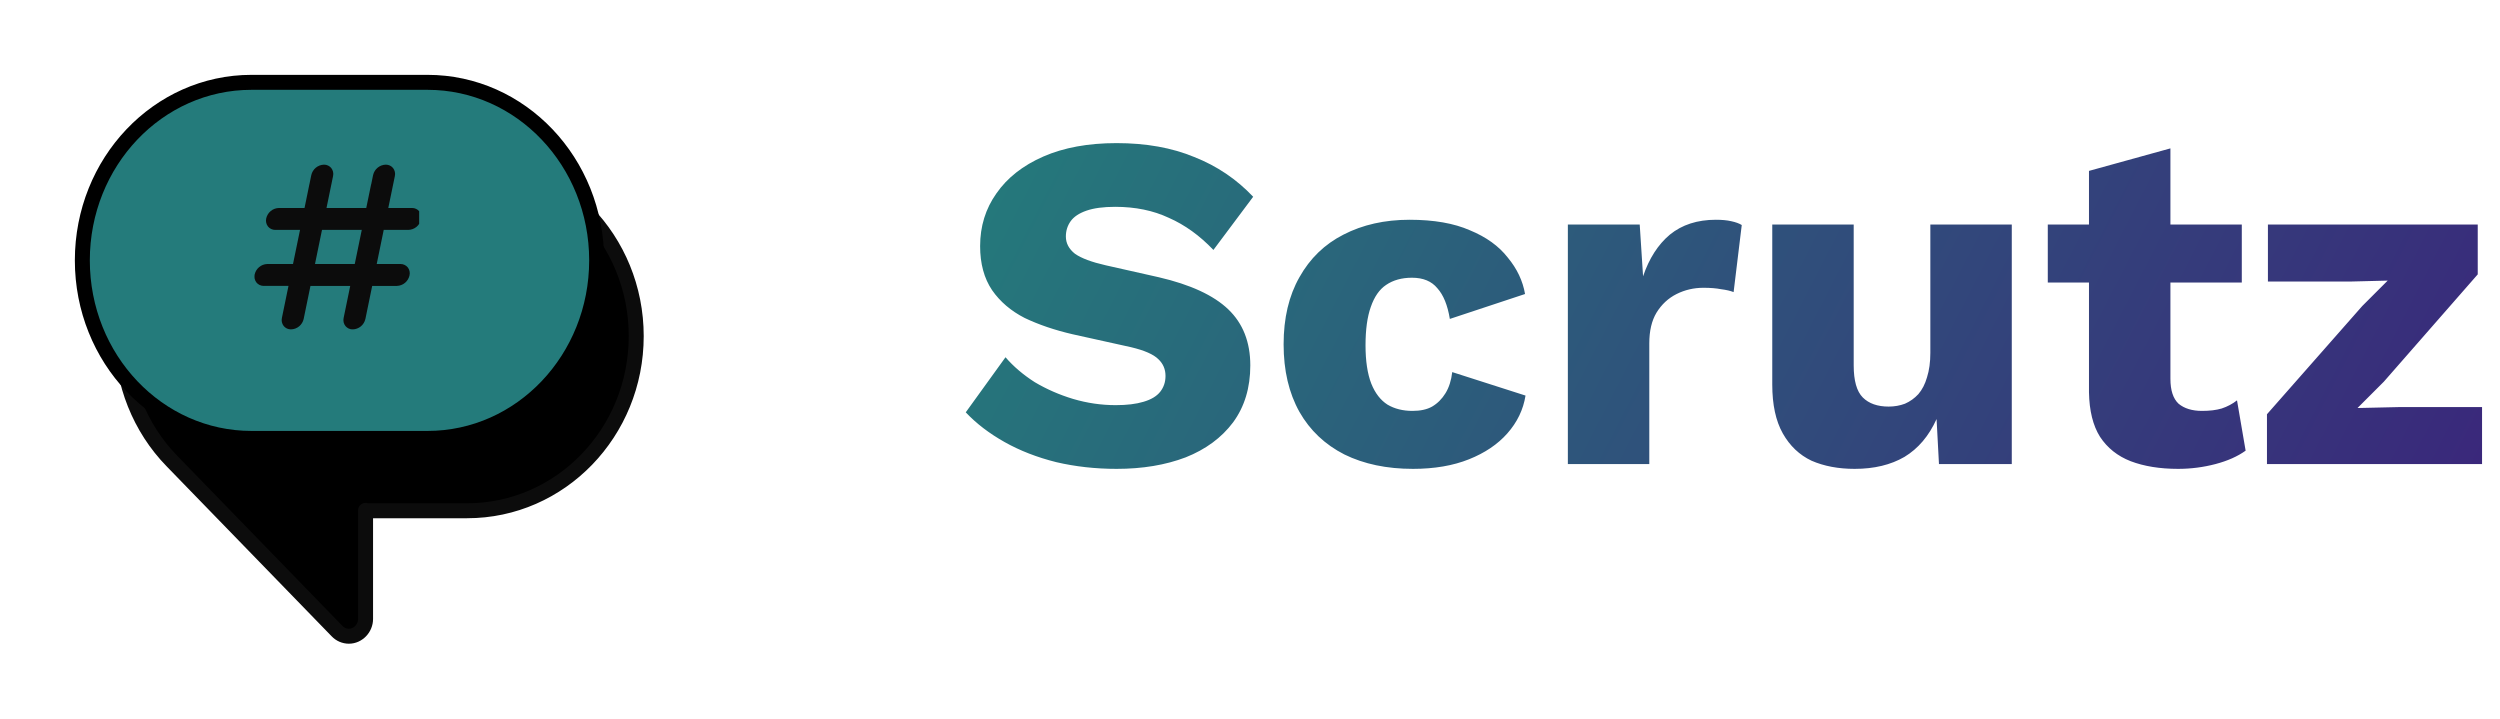 <svg width="167" height="48" viewBox="0 0 167 48" fill="none" xmlns="http://www.w3.org/2000/svg">
<path d="M74.592 9.56C76.555 9.56 78.283 9.869 79.776 10.488C81.291 11.085 82.603 11.971 83.712 13.144L81.056 16.696C80.139 15.736 79.147 15.021 78.08 14.552C77.035 14.061 75.84 13.816 74.496 13.816C73.707 13.816 73.067 13.901 72.576 14.072C72.085 14.243 71.733 14.477 71.52 14.776C71.307 15.075 71.2 15.416 71.2 15.8C71.2 16.248 71.403 16.632 71.808 16.952C72.235 17.251 72.917 17.507 73.856 17.72L77.408 18.52C79.52 19.011 81.067 19.725 82.048 20.664C83.029 21.603 83.52 22.851 83.52 24.408C83.52 25.901 83.136 27.171 82.368 28.216C81.6 29.24 80.544 30.019 79.2 30.552C77.856 31.064 76.32 31.32 74.592 31.32C73.184 31.32 71.84 31.171 70.56 30.872C69.28 30.552 68.128 30.104 67.104 29.528C66.08 28.952 65.216 28.291 64.512 27.544L67.168 23.864C67.701 24.483 68.352 25.037 69.12 25.528C69.909 25.997 70.763 26.371 71.68 26.648C72.619 26.925 73.568 27.064 74.528 27.064C75.275 27.064 75.893 26.989 76.384 26.84C76.896 26.691 77.269 26.467 77.504 26.168C77.739 25.869 77.856 25.517 77.856 25.112C77.856 24.664 77.696 24.291 77.376 23.992C77.056 23.672 76.448 23.405 75.552 23.192L71.648 22.328C70.453 22.051 69.387 21.688 68.448 21.24C67.531 20.771 66.805 20.152 66.272 19.384C65.739 18.595 65.472 17.613 65.472 16.44C65.472 15.117 65.835 13.944 66.56 12.92C67.285 11.875 68.331 11.053 69.696 10.456C71.061 9.859 72.693 9.56 74.592 9.56ZM94.161 14.68C95.782 14.68 97.126 14.915 98.193 15.384C99.281 15.832 100.124 16.44 100.721 17.208C101.34 17.955 101.724 18.765 101.873 19.64L96.849 21.304C96.7 20.387 96.422 19.704 96.017 19.256C95.633 18.787 95.068 18.552 94.321 18.552C93.638 18.552 93.062 18.712 92.593 19.032C92.145 19.331 91.804 19.821 91.569 20.504C91.334 21.165 91.217 22.019 91.217 23.064C91.217 24.109 91.345 24.963 91.601 25.624C91.857 26.264 92.22 26.733 92.689 27.032C93.158 27.309 93.713 27.448 94.353 27.448C94.886 27.448 95.324 27.352 95.665 27.16C96.028 26.947 96.326 26.648 96.561 26.264C96.796 25.88 96.945 25.411 97.009 24.856L101.905 26.424C101.756 27.363 101.35 28.205 100.689 28.952C100.049 29.677 99.196 30.253 98.129 30.68C97.062 31.107 95.814 31.32 94.385 31.32C92.636 31.32 91.11 31 89.809 30.36C88.508 29.699 87.505 28.749 86.801 27.512C86.097 26.253 85.745 24.749 85.745 23C85.745 21.251 86.097 19.757 86.801 18.52C87.505 17.261 88.486 16.312 89.745 15.672C91.025 15.011 92.497 14.68 94.161 14.68ZM104.733 31V15H109.533L109.757 18.456C110.163 17.261 110.76 16.333 111.549 15.672C112.36 15.011 113.384 14.68 114.621 14.68C115.027 14.68 115.368 14.712 115.645 14.776C115.944 14.84 116.179 14.925 116.349 15.032L115.805 19.512C115.592 19.427 115.315 19.363 114.973 19.32C114.653 19.256 114.259 19.224 113.789 19.224C113.149 19.224 112.552 19.363 111.997 19.64C111.443 19.917 110.995 20.333 110.653 20.888C110.333 21.421 110.173 22.104 110.173 22.936V31H104.733ZM123.891 31.32C122.803 31.32 121.843 31.139 121.011 30.776C120.201 30.392 119.561 29.784 119.091 28.952C118.622 28.12 118.387 27.032 118.387 25.688V15H123.827V24.408C123.827 25.432 124.03 26.147 124.435 26.552C124.841 26.957 125.417 27.16 126.163 27.16C126.547 27.16 126.91 27.096 127.251 26.968C127.593 26.819 127.891 26.605 128.147 26.328C128.403 26.029 128.595 25.656 128.723 25.208C128.873 24.739 128.947 24.195 128.947 23.576V15H134.387V31H129.523L129.363 27.992C128.851 29.123 128.137 29.965 127.219 30.52C126.302 31.053 125.193 31.32 123.891 31.32ZM144.984 9.912V25.304C144.984 26.072 145.165 26.627 145.528 26.968C145.912 27.288 146.434 27.448 147.096 27.448C147.608 27.448 148.045 27.395 148.408 27.288C148.792 27.16 149.133 26.979 149.432 26.744L150.008 30.104C149.474 30.488 148.802 30.787 147.992 31C147.181 31.213 146.349 31.32 145.496 31.32C144.28 31.32 143.224 31.149 142.328 30.808C141.453 30.467 140.77 29.923 140.28 29.176C139.81 28.429 139.565 27.437 139.544 26.2V11.416L144.984 9.912ZM149.752 15V18.872H136.792V15H149.752ZM151.433 31V27.672L157.801 20.44L159.497 18.744L156.969 18.808H151.497V15H165.513V18.328L159.241 25.496L157.481 27.256L160.297 27.192H165.801V31H151.433Z" fill="url(#paint0_linear_4004_39)"/>
<path d="M24.42 34.092V41.344C24.42 41.974 23.912 42.5 23.303 42.5C23.155 42.499 23.01 42.468 22.874 42.41C22.739 42.351 22.617 42.265 22.515 42.158L11.495 30.808C9.336 28.6 8.143 25.578 8.143 22.452C8.143 16.014 13.196 10.785 19.443 10.785H31.2C37.447 10.785 42.5 16.015 42.5 22.452C42.5 28.889 37.447 34.118 31.2 34.118H24.42V34.092Z" fill="black" stroke="#0C0C0C" stroke-linecap="round" stroke-linejoin="round"/>
<path d="M16.8 29.286C10.553 29.286 5.5 23.956 5.5 17.393C5.5 10.83 10.553 5.5 16.8 5.5H28.557C34.804 5.5 39.857 10.83 39.857 17.393C39.857 23.956 34.804 29.286 28.557 29.286H16.8Z" fill="#247B7B" stroke="black" stroke-linecap="round" stroke-linejoin="round"/>
<g clip-path="url(#clip0_4004_39)">
<path d="M28.005 14.116C27.947 14.046 27.875 13.99 27.793 13.951C27.711 13.912 27.621 13.893 27.531 13.893H27.515H27.515H25.938L26.376 11.764C26.397 11.67 26.398 11.573 26.376 11.478C26.355 11.384 26.313 11.296 26.253 11.22L26.254 11.222C26.196 11.152 26.123 11.096 26.041 11.057C25.959 11.019 25.87 10.999 25.779 10.999H25.764H25.765C25.352 11.012 25.012 11.304 24.924 11.691L24.922 11.697L24.804 12.275C24.8 12.29 24.794 12.304 24.79 12.319L24.466 13.893H21.811L22.248 11.765C22.27 11.671 22.27 11.573 22.249 11.479C22.227 11.385 22.185 11.296 22.125 11.221L22.126 11.222C22.068 11.152 21.995 11.096 21.913 11.058C21.831 11.019 21.742 10.999 21.651 10.999H21.636H21.637C21.224 11.013 20.884 11.304 20.796 11.692L20.794 11.697L20.671 12.299C20.671 12.306 20.666 12.312 20.665 12.319L20.343 13.893H18.626C18.213 13.906 17.873 14.197 17.784 14.585L17.783 14.591C17.761 14.685 17.761 14.783 17.782 14.877C17.803 14.971 17.845 15.059 17.905 15.135L17.904 15.134C18.018 15.27 18.188 15.357 18.379 15.357H18.394H18.393H20.042L19.573 17.635H17.854C17.442 17.648 17.101 17.94 17.013 18.327L17.011 18.333C16.99 18.427 16.99 18.524 17.011 18.618C17.032 18.712 17.074 18.8 17.134 18.876L17.133 18.875C17.247 19.011 17.417 19.098 17.608 19.098H17.623H17.622H19.271L18.831 21.237C18.809 21.331 18.809 21.429 18.83 21.523C18.852 21.617 18.894 21.706 18.954 21.781L18.953 21.78C19.067 21.916 19.237 22.003 19.428 22.003H19.443H19.442C19.639 21.997 19.828 21.926 19.981 21.8C20.133 21.675 20.239 21.503 20.284 21.311L20.285 21.305L20.739 19.099H23.395L22.955 21.238C22.933 21.332 22.933 21.43 22.954 21.524C22.976 21.619 23.018 21.707 23.078 21.782L23.077 21.781C23.191 21.917 23.361 22.004 23.552 22.004H23.567H23.566C23.763 21.997 23.952 21.926 24.105 21.801C24.257 21.676 24.363 21.504 24.407 21.311L24.409 21.306L24.862 19.099H26.512C26.709 19.093 26.898 19.022 27.051 18.897C27.203 18.771 27.309 18.599 27.354 18.407L27.355 18.402C27.378 18.308 27.379 18.21 27.358 18.115C27.337 18.021 27.295 17.933 27.235 17.857L27.235 17.858C27.177 17.789 27.105 17.732 27.023 17.694C26.941 17.655 26.851 17.635 26.76 17.635H26.744H26.745H25.165L25.633 15.357H27.283C27.48 15.351 27.67 15.28 27.822 15.155C27.974 15.029 28.081 14.857 28.125 14.665L28.126 14.659C28.148 14.565 28.148 14.467 28.127 14.373C28.106 14.279 28.063 14.19 28.003 14.115L28.004 14.116L28.005 14.116ZM21.042 17.633L21.51 15.355H24.167L23.698 17.633H21.042Z" fill="#0C0C0C"/>
</g>
<defs>
<linearGradient id="paint0_linear_4004_39" x1="67.029" y1="4" x2="160.334" y2="51.966" gradientUnits="userSpaceOnUse">
<stop stop-color="#247B7B"/>
<stop offset="1" stop-color="#3B247B"/>
</linearGradient>
<clipPath id="clip0_4004_39">
<rect width="11" height="11" fill="white" transform="translate(17 11)"/>
</clipPath>
</defs>
</svg>
